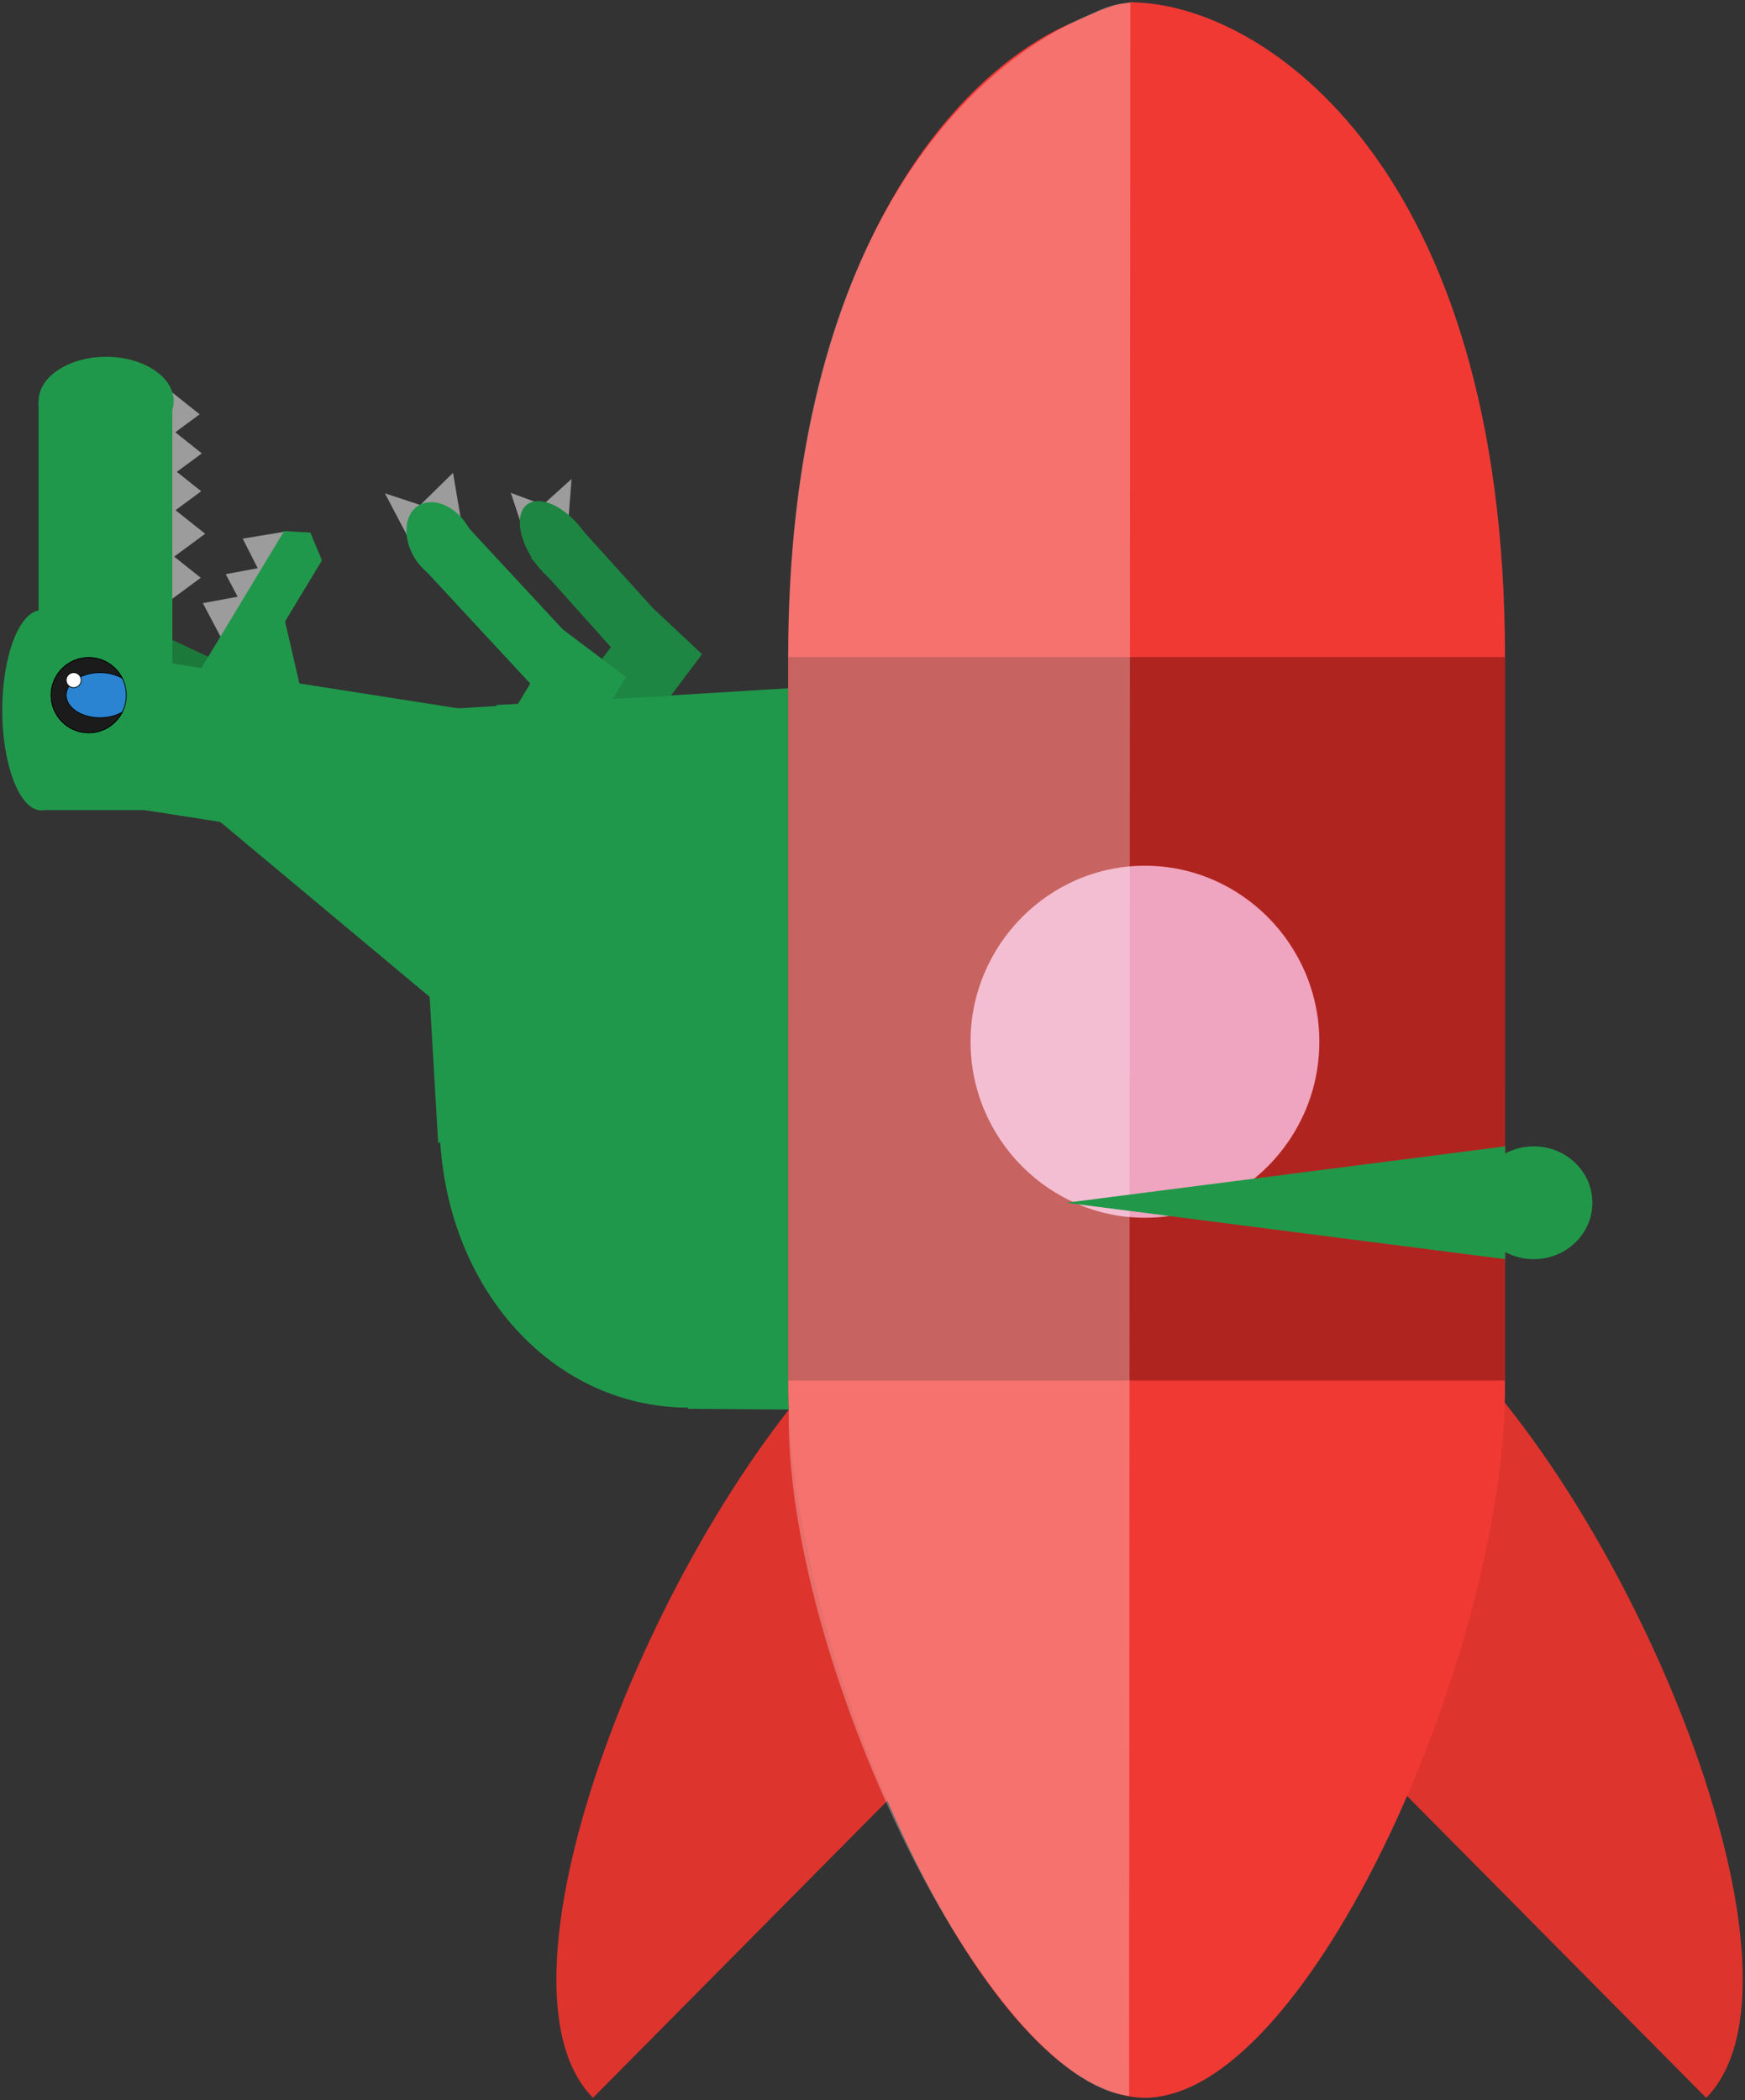 <svg xmlns="http://www.w3.org/2000/svg" xmlns:xlink="http://www.w3.org/1999/xlink" width="100%" height="100%" version="1.1" viewBox="3982 -7374.464 2321 2792.752"><rect x="3982" y="-7374.464" width="2321" height="2792.752" fill="#333333" stroke="none"/><g id="layer1"><rect width="110" height="41.645" x="4174.008" y="-6512.973" fill="#1B7A3A" fill-opacity="1" opacity="1" transform="rotate(25 4229.008 -6492.151)"/><g><path fill="#20984B" fill-opacity="1" d="M4308 -6565 L4308 -6437 L4436 -6437 Z" opacity="1" transform="rotate(32 4372 -6501)"/></g><g><path fill="#9C9C9C" fill-opacity="1" d="M4201.968 -6870.106 L4166.876 -6824.346 L4201.782 -6778.713 L4236.874 -6824.473 Z" opacity="1" transform="rotate(-89 4201.875 -6824.41)"/></g><g><path fill="#9C9C9C" fill-opacity="1" d="M4204.894 -6818.127 L4169.802 -6772.367 L4204.708 -6726.734 L4239.801 -6772.494 Z" opacity="1" transform="rotate(-89 4204.801 -6772.431)"/></g><g><path fill="#9C9C9C" fill-opacity="1" d="M4204.017 -6767.785 L4168.925 -6722.024 L4203.831 -6676.391 L4238.924 -6722.152 Z" opacity="1" transform="rotate(-89 4203.924 -6722.088)"/></g><g><path fill="#9C9C9C" fill-opacity="1" d="M4209.284 -6711.234 L4174.192 -6665.473 L4209.098 -6619.84 L4244.19 -6665.601 Z" opacity="1" transform="rotate(-89 4209.191 -6665.537)"/></g><g><path fill="#9C9C9C" fill-opacity="1" d="M4203.43 -6652.718 L4168.337 -6606.957 L4203.244 -6561.324 L4238.336 -6607.085 Z" opacity="1" transform="rotate(-89 4203.337 -6607.021)"/></g><g><path fill="#9C9C9C" fill-opacity="1" d="M4347.993 -6682.507 L4311.593 -6634.345 L4343.788 -6589.066 L4380.187 -6637.229 Z" opacity="1" transform="rotate(296 4345.89 -6635.787)"/></g><g><path fill="#9C9C9C" fill-opacity="1" d="M4325.688 -6636.017 L4289.298 -6587.967 L4321.601 -6542.72 L4357.991 -6590.77 Z" opacity="1" transform="rotate(295 4323.645 -6589.368)"/></g><g><path fill="#9C9C9C" fill-opacity="1" d="M4295.245 -6597.442 L4258.854 -6549.392 L4291.157 -6504.145 L4327.548 -6552.195 Z" opacity="1" transform="rotate(295 4293.201 -6550.794)"/></g><g><path fill="#9C9C9C" fill-opacity="1" d="M4564.708 -6748.35 L4534.954 -6688.819 L4568.657 -6627.034 L4598.411 -6686.565 Z" opacity="1" transform="rotate(19 4566.683 -6687.692)"/></g><g><path fill="#9C9C9C" fill-opacity="1" d="M4561.02 -6746.792 L4522.906 -6662.071 L4552.019 -6580.901 L4590.133 -6665.622 Z" opacity="1" transform="rotate(308 4556.52 -6663.846)"/></g><g><path fill="#9C9C9C" fill-opacity="1" d="M4712.339 -6737.432 L4675.283 -6666.422 L4704.696 -6599.07 L4741.752 -6670.08 Z" opacity="1" transform="rotate(314 4708.518 -6668.251)"/></g><g><path fill="#9C9C9C" fill-opacity="1" d="M4718.551 -6742.324 L4700.779 -6693.411 L4722.975 -6642.613 L4740.747 -6691.525 Z" opacity="1" transform="rotate(208 4720.763 -6692.469)"/></g><path fill="#20984B" fill-opacity="1" d="M4033.298 -6297.196 L4033.298 -6841.812 L4211.27 -6841.812 L4211.27 -6297.196 Z" opacity="1"/><path fill="#20984B" fill-opacity="1" d="M4139.752 -6607.793 L4468.524 -6409.222 L4430.315 -6358.499 L4101.543 -6557.07 Z" opacity="1" transform="rotate(270 4285.033 -6483.146)"/><path fill="#20984B" fill-opacity="1" d="M4036.811 -6296.869 C4008.315 -6296.869 3985 -6356.74 3985 -6429.917 C3985 -6503.094 4008.315 -6562.966 4036.811 -6562.966 C4065.307 -6562.966 4088.622 -6503.094 4088.622 -6429.917 C4088.622 -6356.74 4065.307 -6296.869 4036.811 -6296.869 Z" opacity="1"/><path fill="#20984B" fill-opacity="1" d="M4219.271 -6140.037 L4295.067 -6622.958 L4491.888 -6598.189 L4416.092 -6115.268 Z" opacity="1" transform="rotate(270 4355.579 -6369.113)"/><path fill="#20984B" fill-opacity="1" d="M4123.163 -6781.989 C4073.737 -6781.989 4033.298 -6808.541 4033.298 -6840.994 C4033.298 -6873.448 4073.737 -6900 4123.163 -6900 C4172.588 -6900 4213.027 -6873.448 4213.027 -6840.994 C4213.027 -6808.541 4172.588 -6781.989 4123.163 -6781.989 Z" opacity="1"/><path fill="#20984B" fill-opacity="1" d="M4481.016 -6375.704 L5055.032 -6409.098 L5085.651 -5905.194 L4519.86 -5913.562 Z" opacity="1" transform="rotate(270 4783.334 -6157.146)"/><path fill="#1D8642" fill-opacity="1" d="M4645.243 -6539.358 L4951.482 -6309.264 L4880.978 -6234.026 L4574.739 -6464.121 Z" opacity="1" transform="rotate(270 4763.111 -6386.692)"/><path fill="#1D8642" fill-opacity="1" d="M4676.3 -6508.801 L4863.469 -6676.398 L4919.384 -6625.208 L4733.768 -6457.343 Z" opacity="1" transform="rotate(270 4797.842 -6566.87)"/><path fill="#20984B" fill-opacity="1" d="M4565.184 -6488.651 L4863.287 -6308.604 L4800.099 -6224.72 L4501.996 -6404.767 Z" opacity="1" transform="rotate(270 4682.642 -6356.686)"/><path fill="#20984B" fill-opacity="1" d="M4525.076 -6498.353 L4719.281 -6678.43 L4780.699 -6625.321 L4586.493 -6445.245 Z" opacity="1" transform="rotate(270 4652.887 -6561.837)"/><g><path fill="#20984B" fill-opacity="1" d="M4383.202 -6669.16 L4351.744 -6650.348 L4385.257 -6628.143 L4416.715 -6646.955 Z" opacity="1" transform="rotate(34 4384.229 -6648.652)"/></g><g><path fill="#20984B" fill-opacity="1" d="M4622.739 -6606.544 L4465.25 -6170.781 L4590.797 -5744.641 L4748.285 -6180.403 Z" opacity="1" transform="rotate(290 4606.768 -6175.592)"/></g><g><path fill="#20984B" fill-opacity="1" d="M4541.038 -5528.092 C4541.038 -5714.809 4708.657 -5860.033 4924.166 -5860.033 L4924.166 -5528.092 Z" opacity="1" transform="rotate(270 4732.602 -5694.062)"/></g><path fill="#20984B" fill-opacity="1" d="M4614.362 -5925.03 L5171.958 -5959.944 L5190.368 -5724.207 L4630.117 -5698.057 Z" opacity="1" transform="rotate(270 4902.365 -5829)"/><g><path fill="#20984B" fill-opacity="1" d="M4534.411 -6678.766 C4556.624 -6700.189 4590.297 -6706.423 4609.239 -6692.618 C4628.181 -6678.813 4625.504 -6649.989 4603.291 -6628.565 C4581.078 -6607.141 4547.405 -6600.908 4528.463 -6614.713 C4509.521 -6628.518 4512.198 -6657.342 4534.411 -6678.766 Z" opacity="1" transform="rotate(270 4568.851 -6653.665)"/></g><g><path fill="#1D8642" fill-opacity="1" d="M4672.081 -6601.626 C4656.306 -6615.967 4667.594 -6648.213 4697.165 -6673.283 C4726.737 -6698.353 4763.839 -6707.132 4779.615 -6692.79 C4795.39 -6678.449 4784.102 -6646.203 4754.531 -6621.133 C4724.959 -6596.062 4687.857 -6587.284 4672.081 -6601.626 Z" opacity="1" transform="rotate(270 4725.848 -6647.208)"/></g><path fill="#20984B" fill-opacity="1" d="M4654.554 -5870.079 L5228.57 -5880.426 L5267.413 -5737.245 L4653.581 -5733.407 Z" opacity="1" transform="rotate(270 4960.497 -5806.916)"/><path fill="#FFF" fill-opacity="1" d="M10023.313 -15579.01" opacity="1" transform="rotate(270 0 0)"/><path fill="#DE342E" fill-opacity="1" d="M6474.004 -5140.421 C6221.194 -4889.889 5630.625 -4654.092 5475.926 -4807.375 L6082.741 -5408.787 L6474.004 -5140.421 Z" opacity="1" transform="rotate(270 5974.965 -5083.751)"/><path fill="#DE342E" fill-opacity="1" d="M5546.11 -5027.05 C5293.322 -5277.583 4702.731 -5513.488 4548.054 -5360.14 L5154.869 -4758.707 L5546.11 -5027.05 Z" opacity="1" transform="rotate(270 5047.082 -5083.763)"/><path fill="#F13934" fill-opacity="1" d="M6900.415 -5999.748 L6900.131 -5999.748 C6899.89 -6001.612 6899.562 -6003.302 6899.125 -6006.877 C6897.048 -6026.292 6882.157 -6057.387 6873.958 -6075.112 C6807.093 -6235.719 6554.413 -6454.789 6029.638 -6454.789 C6029.638 -6454.789 5055.328 -6454.875 5053.644 -6454.789 C4708.342 -6449.588 4155.754 -6212.295 4116.2 -6004.039 C4116.134 -6003.822 4116.046 -6003.584 4116.046 -6003.454 C4114.603 -5995.696 4113.685 -5987.961 4113.685 -5980.268 C4113.685 -5972.598 4114.603 -5964.884 4116.046 -5957.105 C4116.046 -5956.866 4116.134 -5956.736 4116.2 -5956.52 C4155.754 -5748.285 4703.751 -5506.702 5049.053 -5501.414 C5050.736 -5501.371 6029.638 -5501.371 6029.638 -5501.371 C6680.644 -5501.371 6897.026 -5821.438 6900.262 -5995.696 C6900.328 -5994.526 6900.415 -5993.66 6900.415 -5994.505 C6900.415 -5995.761 6900.393 -5996.693 6900.328 -5997.56 C6900.35 -5998.297 6900.415 -5999.033 6900.415 -5999.748 Z" opacity="1" transform="rotate(270 5507.05 -5978.099)"/><g transform="rotate(270 5507.069 -6019.644)"><rect width="962.087" height="953.417" x="5026.025" y="-6496.353" fill="#B02420" fill-opacity="1" opacity="1"/></g><path fill="#EFA4BF" fill-opacity="1" d="M5504.88 -5755.07 C5377.301 -5755.07 5272.918 -5860.403 5272.918 -5989.142 C5272.918 -6117.881 5377.301 -6223.213 5504.88 -6223.213 C5632.46 -6223.213 5736.842 -6117.881 5736.842 -5989.142 C5736.842 -5860.403 5632.46 -5755.07 5504.88 -5755.07 Z" opacity="1"/><g><path fill="#FFF" fill-opacity=".29" d="M6652.786 -5749.405 C6652.786 -5755.147 6652.261 -5755.581 6651.496 -5761.756 C6649.418 -5781.171 6644.149 -5791.616 6635.949 -5809.384 C6569.04 -5969.97 6339.976 -6209.667 5782.009 -6209.667 L4819.922 -6209.667 C4818.172 -6209.667 4782.816 -6208.866 4781.066 -6208.909 C4454.634 -6215.171 3890.742 -5947.803 3868.592 -5756.187 C3868.526 -5755.949 3868.592 -5756.187 3868.592 -5756.187 L6652.326 -5754.627 C6652.414 -5754.627 6652.786 -5747.347 6652.786 -5749.405 Z" opacity="1" transform="rotate(270 5260.674 -5979.353)"/></g><g><path fill="#219849" fill-opacity="1" d="M5400 -5775 L5984 -5850 L5984 -5700 L5400 -5775 Z" opacity="1"/></g><ellipse cx="6022" cy="-5775" fill="#219849" fill-opacity="1" opacity="1" rx="78" ry="75"/><ellipse cx="4100" cy="-6450" fill="#2A84D2" fill-opacity="1" stroke="#000" stroke-dasharray="none" stroke-linecap="butt" stroke-linejoin="miter" stroke-opacity="1" stroke-width="1" opacity="1" rx="50" ry="50"/><path fill="#1B1B1B" fill-opacity="1" stroke="#000" stroke-dasharray="none" stroke-linecap="butt" stroke-linejoin="miter" stroke-opacity="1" stroke-width="1" d="M4100 -6500 C4072.5 -6500 4050 -6477.5 4050 -6450 C4050 -6422.5 4072.5 -6400 4100 -6400 C4119.398 -6400 4136.309 -6411.195 4144.589 -6427.444 L4144.589 -6427.444 C4136.664 -6422.815 4126.301 -6420 4115 -6420 C4090.25 -6420 4070 -6433.5 4070 -6450 C4070 -6466.5 4090.25 -6480 4115 -6480 C4126.301 -6480 4136.664 -6477.185 4144.589 -6472.556 L4144.589 -6472.556 C4136.309 -6488.805 4119.398 -6500 4100 -6500 Z" opacity="1"/><ellipse cx="4080" cy="-6470" fill="#FFF" fill-opacity="1" stroke="#000" stroke-dasharray="none" stroke-linecap="butt" stroke-linejoin="miter" stroke-opacity="1" stroke-width="1" opacity="1" rx="10" ry="10"/><rect width="300" height="300" x="4650" y="-6445" fill="#20984B" fill-opacity="1" opacity="1" transform="rotate(357 4800 -6295)"/></g></svg>